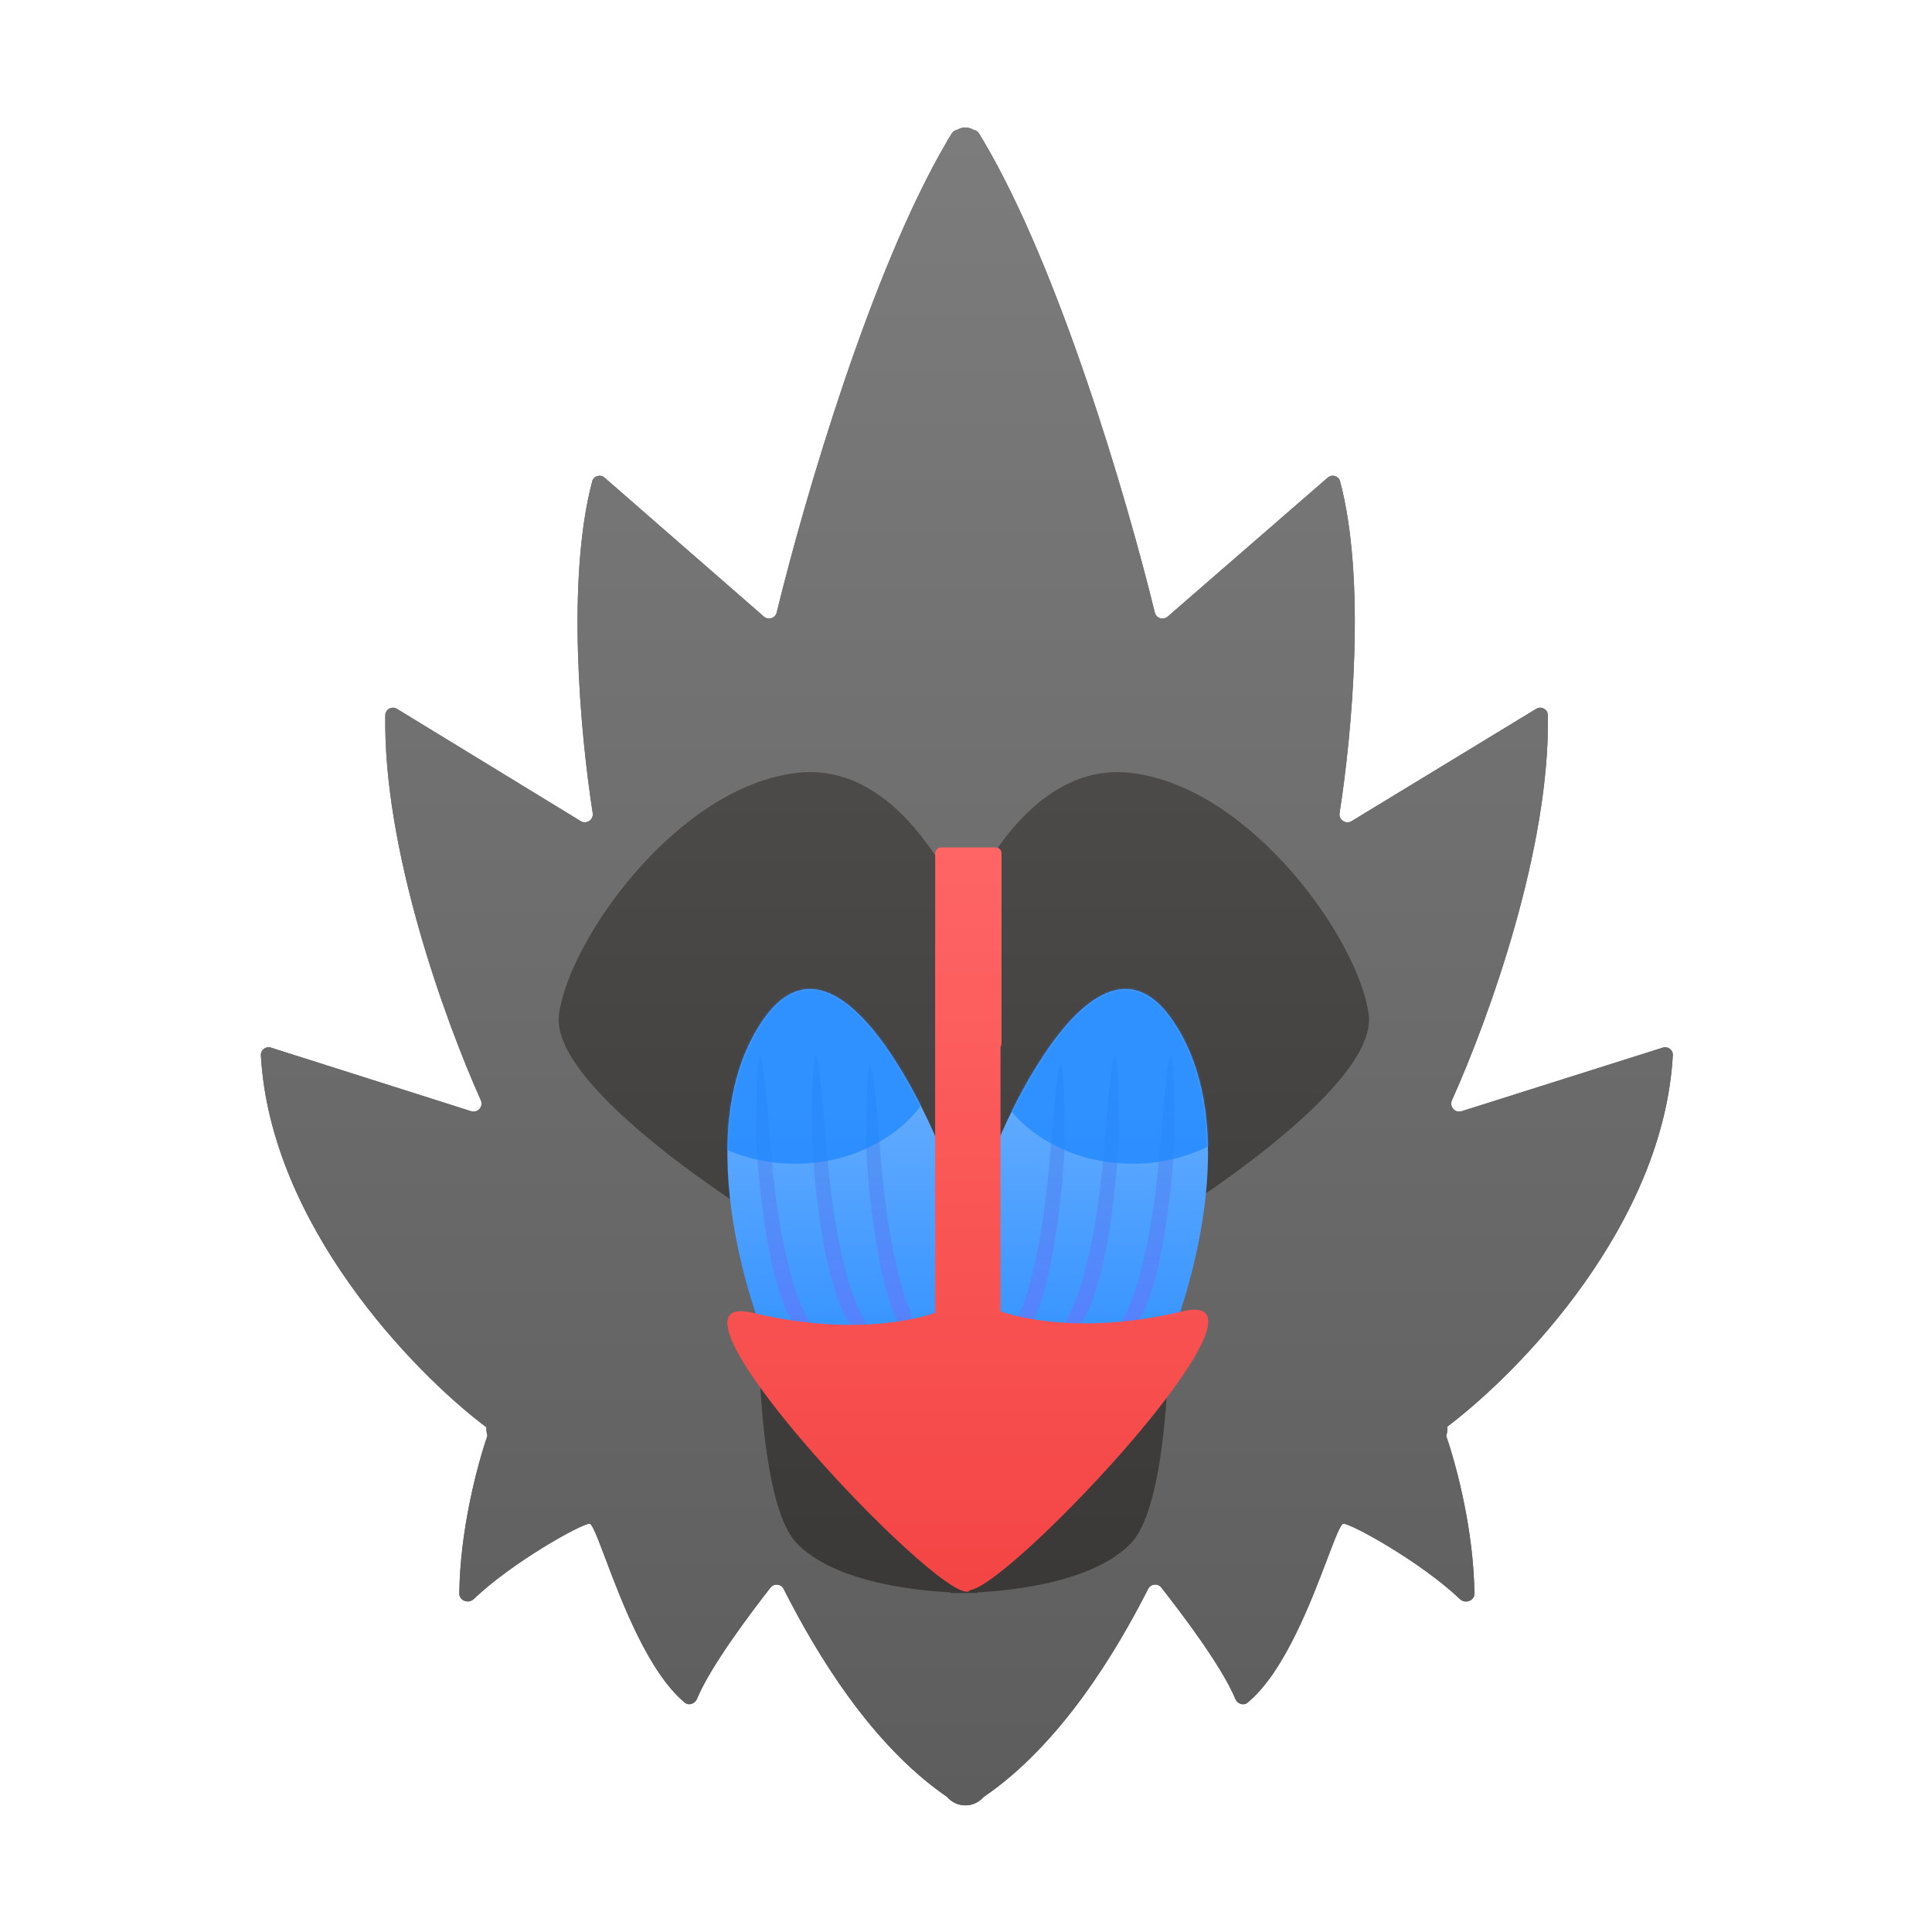 <svg width="985" height="985" viewBox="0 0 985 985" fill="none" xmlns="http://www.w3.org/2000/svg">
<path fill-rule="evenodd" clip-rule="evenodd" d="M588.771 312.299C574.341 253.445 540.123 137.274 501.43 71.846C501.151 71.326 500.855 70.829 500.544 70.358C500.072 69.571 499.599 68.791 499.126 68.019C498.435 66.892 497.42 66.318 496.377 66.202C495.064 65.424 493.647 65 492.169 65C490.654 65 489.204 65.445 487.864 66.26C486.854 66.4 485.878 66.975 485.209 68.071C484.834 68.686 484.459 69.305 484.085 69.929C483.553 70.686 483.06 71.516 482.615 72.41C444.228 137.931 410.314 253.583 395.983 312.276C395.269 315.201 391.71 316.327 389.441 314.348L308.242 243.542C306.068 241.646 302.676 242.599 301.935 245.388C288.712 295.16 295.763 373.383 302.184 414.53C302.715 417.934 299.004 420.432 296.064 418.636L202.406 361.42C199.817 359.838 196.492 361.601 196.44 364.634C195.282 432.234 226.083 518.324 245.15 560.971C246.577 564.164 243.555 567.599 240.222 566.54L138.119 534.116C135.506 533.286 132.854 535.277 133.006 538.013C137.779 624.08 210.475 699.471 247.963 727.692C247.975 727.701 247.987 727.71 248 727.719C247.985 727.965 247.978 728.213 247.978 728.462C247.978 729.689 248.157 730.874 248.492 731.991C242.992 748.062 234.536 780.578 234.168 812.418C234.125 816.093 238.853 817.786 241.512 815.249C261.401 796.278 296.476 776.84 300.541 776.84C301.965 776.84 304.692 784.071 308.668 794.614C316.934 816.532 330.598 852.762 349.172 868.083C351.272 869.815 354.353 868.584 355.386 866.066C362.147 849.581 382.876 822.126 392.832 809.418C394.64 807.11 398.217 807.495 399.539 810.111C415.824 842.357 443.916 889.427 482.772 916.066C485.026 918.739 488.399 920.437 492.169 920.437C495.895 920.437 499.235 918.777 501.488 916.157C540.66 889.523 568.972 842.356 585.37 810.072C586.694 807.466 590.257 807.084 592.066 809.379C602.074 822.077 622.979 849.592 629.776 866.091C630.81 868.602 633.88 869.831 635.982 868.112C654.683 852.808 668.44 816.548 676.76 794.617L676.761 794.616L676.761 794.615L676.761 794.614C680.761 784.071 683.504 776.84 684.937 776.84C689.03 776.84 724.378 796.316 744.375 815.304C747.036 817.831 751.747 816.137 751.706 812.469C751.345 780.699 742.878 748.247 737.341 732.123C737.701 730.967 737.896 729.737 737.896 728.462C737.896 728.094 737.879 727.729 737.848 727.369C775.62 698.899 848.095 623.75 852.866 538.007C853.019 535.272 850.371 533.281 847.759 534.107L745.163 566.549C741.828 567.604 738.81 564.164 740.243 560.973C759.392 518.323 790.329 432.221 789.161 364.618C789.109 361.588 785.79 359.826 783.201 361.4L689.076 418.657C686.134 420.447 682.43 417.946 682.963 414.545C689.413 373.395 696.499 295.142 683.209 245.365C682.467 242.583 679.083 241.63 676.909 243.517L595.306 314.374C593.036 316.344 589.487 315.218 588.771 312.299Z" fill="#636363"/>
<path fill-rule="evenodd" clip-rule="evenodd" d="M588.771 312.299C574.341 253.445 540.123 137.274 501.43 71.846C501.151 71.326 500.855 70.829 500.544 70.358C500.072 69.571 499.599 68.791 499.126 68.019C498.435 66.892 497.42 66.318 496.377 66.202C495.064 65.424 493.647 65 492.169 65C490.654 65 489.204 65.445 487.864 66.26C486.854 66.4 485.878 66.975 485.209 68.071C484.834 68.686 484.459 69.305 484.085 69.929C483.553 70.686 483.06 71.516 482.615 72.41C444.228 137.931 410.314 253.583 395.983 312.276C395.269 315.201 391.71 316.327 389.441 314.348L308.242 243.542C306.068 241.646 302.676 242.599 301.935 245.388C288.712 295.16 295.763 373.383 302.184 414.53C302.715 417.934 299.004 420.432 296.064 418.636L202.406 361.42C199.817 359.838 196.492 361.601 196.44 364.634C195.282 432.234 226.083 518.324 245.15 560.971C246.577 564.164 243.555 567.599 240.222 566.54L138.119 534.116C135.506 533.286 132.854 535.277 133.006 538.013C137.779 624.08 210.475 699.471 247.963 727.692C247.975 727.701 247.987 727.71 248 727.719C247.985 727.965 247.978 728.213 247.978 728.462C247.978 729.689 248.157 730.874 248.492 731.991C242.992 748.062 234.536 780.578 234.168 812.418C234.125 816.093 238.853 817.786 241.512 815.249C261.401 796.278 296.476 776.84 300.541 776.84C301.965 776.84 304.692 784.071 308.668 794.614C316.934 816.532 330.598 852.762 349.172 868.083C351.272 869.815 354.353 868.584 355.386 866.066C362.147 849.581 382.876 822.126 392.832 809.418C394.64 807.11 398.217 807.495 399.539 810.111C415.824 842.357 443.916 889.427 482.772 916.066C485.026 918.739 488.399 920.437 492.169 920.437C495.895 920.437 499.235 918.777 501.488 916.157C540.66 889.523 568.972 842.356 585.37 810.072C586.694 807.466 590.257 807.084 592.066 809.379C602.074 822.077 622.979 849.592 629.776 866.091C630.81 868.602 633.88 869.831 635.982 868.112C654.683 852.808 668.44 816.548 676.76 794.617L676.761 794.616L676.761 794.615L676.761 794.614C680.761 784.071 683.504 776.84 684.937 776.84C689.03 776.84 724.378 796.316 744.375 815.304C747.036 817.831 751.747 816.137 751.706 812.469C751.345 780.699 742.878 748.247 737.341 732.123C737.701 730.967 737.896 729.737 737.896 728.462C737.896 728.094 737.879 727.729 737.848 727.369C775.62 698.899 848.095 623.75 852.866 538.007C853.019 535.272 850.371 533.281 847.759 534.107L745.163 566.549C741.828 567.604 738.81 564.164 740.243 560.973C759.392 518.323 790.329 432.221 789.161 364.618C789.109 361.588 785.79 359.826 783.201 361.4L689.076 418.657C686.134 420.447 682.43 417.946 682.963 414.545C689.413 373.395 696.499 295.142 683.209 245.365C682.467 242.583 679.083 241.63 676.909 243.517L595.306 314.374C593.036 316.344 589.487 315.218 588.771 312.299Z" fill="url(#paint0_linear_0_1)"/>
<path d="M406.496 394.039C467.937 387.032 498.312 479.515 498.312 479.515V812.163C498.312 812.163 432.729 813.716 406.496 787.092C380.263 760.468 387.166 621.043 387.166 621.043C387.166 621.043 280.163 555.184 284.995 517.349C289.828 479.515 345.055 401.045 406.496 394.039Z" fill="#434140"/>
<path d="M406.496 394.039C467.937 387.032 498.312 479.515 498.312 479.515V812.163C498.312 812.163 432.729 813.716 406.496 787.092C380.263 760.468 387.166 621.043 387.166 621.043C387.166 621.043 280.163 555.184 284.995 517.349C289.828 479.515 345.055 401.045 406.496 394.039Z" fill="url(#paint1_linear_0_1)" fill-opacity="0.2"/>
<path d="M576.305 394.039C514.865 387.032 484.49 479.515 484.49 479.515V812.163C484.49 812.163 550.072 813.716 576.305 787.092C602.538 760.468 595.635 621.043 595.635 621.043C595.635 621.043 702.638 555.184 697.806 517.349C692.974 479.515 637.746 401.045 576.305 394.039Z" fill="#434140"/>
<path d="M576.305 394.039C514.865 387.032 484.49 479.515 484.49 479.515V812.163C484.49 812.163 550.072 813.716 576.305 787.092C602.538 760.468 595.635 621.043 595.635 621.043C595.635 621.043 702.638 555.184 697.806 517.349C692.974 479.515 637.746 401.045 576.305 394.039Z" fill="url(#paint2_linear_0_1)" fill-opacity="0.2"/>
<path d="M388.588 520.634C348.657 579.762 388.588 678.821 388.588 678.821L408.553 699.554L477.664 694.179V581.298C477.664 581.298 428.519 461.506 388.588 520.634Z" fill="url(#paint3_linear_0_1)"/>
<path d="M598.139 520.634C638.069 579.762 598.139 678.821 598.139 678.821L578.173 699.554L509.062 694.179V581.298C509.062 581.298 558.208 461.506 598.139 520.634Z" fill="url(#paint4_linear_0_1)"/>
<mask id="mask0_0_1" style="mask-type:alpha" maskUnits="userSpaceOnUse" x="370" y="504" width="246" height="196">
<path d="M388.588 520.634C348.657 579.762 388.588 678.821 388.588 678.821L408.553 699.554L477.664 694.179V581.298C477.664 581.298 428.519 461.506 388.588 520.634Z" fill="url(#paint5_linear_0_1)"/>
<path d="M598.139 520.634C638.069 579.762 598.139 678.821 598.139 678.821L578.173 699.554L509.062 694.179V581.298C509.062 581.298 558.208 461.506 598.139 520.634Z" fill="url(#paint6_linear_0_1)"/>
</mask>
<g mask="url(#mask0_0_1)">
<path fill-rule="evenodd" clip-rule="evenodd" d="M438.203 678.983C437.841 678.983 437.495 678.888 437.201 678.676C421.553 667.4 415.111 607.295 413.843 578.389C413.843 547.929 415.225 505.285 420.754 578.389C425.018 634.759 434.121 662.182 440.881 673.191C441.91 674.866 440.169 678.983 438.203 678.983ZM385.431 578.723C386.699 607.629 393.141 667.734 408.789 679.01C409.083 679.222 409.429 679.317 409.791 679.317C411.757 679.317 413.498 675.2 412.469 673.525C405.709 662.516 396.605 635.093 392.342 578.723C386.813 505.619 385.431 548.263 385.431 578.723ZM441.487 582.996C442.755 611.903 449.198 672.007 464.846 683.284C465.139 683.495 465.485 683.59 465.847 683.59C467.813 683.59 469.554 679.473 468.526 677.798C461.765 666.789 452.662 639.367 448.399 582.996C442.87 509.892 441.487 552.536 441.487 582.996ZM598.906 578.723C597.638 607.629 591.196 667.734 575.548 679.01C575.254 679.222 574.909 679.317 574.546 679.317C572.581 679.317 570.839 675.2 571.868 673.525C578.629 662.516 587.732 635.093 591.995 578.723C597.524 505.619 598.906 548.263 598.906 578.723ZM518.49 683.59C518.852 683.59 519.198 683.495 519.492 683.284C535.14 672.007 541.582 611.903 542.85 582.996C542.85 552.536 541.468 509.892 535.939 582.996C531.675 639.367 522.572 666.789 515.812 677.798C514.783 679.473 516.524 683.59 518.49 683.59ZM570.494 578.389C569.226 607.295 562.784 667.4 547.136 678.676C546.842 678.888 546.496 678.983 546.134 678.983C544.168 678.983 542.427 674.866 543.456 673.191C550.216 662.182 559.32 634.759 563.583 578.389C569.112 505.285 570.494 547.929 570.494 578.389Z" fill="url(#paint7_linear_0_1)" fill-opacity="0.68"/>
<g filter="url(#filter0_f_0_1)">
<path fill-rule="evenodd" clip-rule="evenodd" d="M577.405 593.313C535.419 593.313 501.383 564.777 501.383 529.577C501.383 494.377 535.419 465.842 577.405 465.842C619.391 465.842 653.427 494.377 653.427 529.577C653.427 564.777 619.391 593.313 577.405 593.313ZM405.396 593.313C447.382 593.313 481.418 564.777 481.418 529.577C481.418 494.377 447.382 465.842 405.396 465.842C363.411 465.842 329.375 494.377 329.375 529.577C329.375 564.777 363.411 593.313 405.396 593.313Z" fill="#1E87FF" fill-opacity="0.74"/>
</g>
</g>
<path fill-rule="evenodd" clip-rule="evenodd" d="M479.811 432.055C478.154 432.055 476.811 433.398 476.811 435.055V481.999L476.77 481.968V669.335C476.77 669.335 441.406 683.157 383.854 669.335C326.303 655.512 477.538 816.003 493.664 811.395C494.014 811.295 494.349 811.05 494.67 810.666C516.836 807.226 659.097 655.094 603.002 668.567C545.45 682.389 510.086 668.567 510.086 668.567V533.629C510.409 533.151 510.598 532.574 510.598 531.953V435.055C510.598 433.398 509.255 432.055 507.598 432.055H479.811Z" fill="#FF5050"/>
<path fill-rule="evenodd" clip-rule="evenodd" d="M479.811 432.055C478.154 432.055 476.811 433.398 476.811 435.055V481.999L476.77 481.968V669.335C476.77 669.335 441.406 683.157 383.854 669.335C326.303 655.512 477.538 816.003 493.664 811.395C494.014 811.295 494.349 811.05 494.67 810.666C516.836 807.226 659.097 655.094 603.002 668.567C545.45 682.389 510.086 668.567 510.086 668.567V533.629C510.409 533.151 510.598 532.574 510.598 531.953V435.055C510.598 433.398 509.255 432.055 507.598 432.055H479.811Z" fill="url(#paint8_linear_0_1)" fill-opacity="0.2"/>
<defs>
<filter id="filter0_f_0_1" x="272.875" y="409.342" width="437.052" height="240.471" filterUnits="userSpaceOnUse" color-interpolation-filters="sRGB">
<feFlood flood-opacity="0" result="BackgroundImageFix"/>
<feBlend mode="normal" in="SourceGraphic" in2="BackgroundImageFix" result="shape"/>
<feGaussianBlur stdDeviation="28.25" result="effect1_foregroundBlur_0_1"/>
</filter>
<linearGradient id="paint0_linear_0_1" x1="492.936" y1="65" x2="492.936" y2="920.437" gradientUnits="userSpaceOnUse">
<stop stop-color="#7C7C7C"/>
<stop offset="1" stop-color="#5D5D5D"/>
</linearGradient>
<linearGradient id="paint1_linear_0_1" x1="391.574" y1="393.66" x2="391.574" y2="812.18" gradientUnits="userSpaceOnUse">
<stop stop-color="#707070"/>
<stop offset="1" stop-color="#181818"/>
</linearGradient>
<linearGradient id="paint2_linear_0_1" x1="591.227" y1="393.66" x2="591.227" y2="812.18" gradientUnits="userSpaceOnUse">
<stop stop-color="#707070"/>
<stop offset="1" stop-color="#181818"/>
</linearGradient>
<linearGradient id="paint3_linear_0_1" x1="424.253" y1="504.237" x2="424.253" y2="699.554" gradientUnits="userSpaceOnUse">
<stop offset="0.29" stop-color="#62ABFF"/>
<stop offset="1" stop-color="#3091FF"/>
</linearGradient>
<linearGradient id="paint4_linear_0_1" x1="562.474" y1="504.237" x2="562.474" y2="699.554" gradientUnits="userSpaceOnUse">
<stop offset="0.29" stop-color="#62ABFF"/>
<stop offset="1" stop-color="#3091FF"/>
</linearGradient>
<linearGradient id="paint5_linear_0_1" x1="424.253" y1="504.237" x2="424.253" y2="699.554" gradientUnits="userSpaceOnUse">
<stop offset="0.29" stop-color="#62ABFF"/>
<stop offset="1" stop-color="#3091FF"/>
</linearGradient>
<linearGradient id="paint6_linear_0_1" x1="562.474" y1="504.237" x2="562.474" y2="699.554" gradientUnits="userSpaceOnUse">
<stop offset="0.29" stop-color="#62ABFF"/>
<stop offset="1" stop-color="#3091FF"/>
</linearGradient>
<linearGradient id="paint7_linear_0_1" x1="492.169" y1="538.024" x2="492.169" y2="683.59" gradientUnits="userSpaceOnUse">
<stop stop-color="#4098EA"/>
<stop offset="1" stop-color="#6575FF"/>
</linearGradient>
<linearGradient id="paint8_linear_0_1" x1="493.428" y1="432.055" x2="493.428" y2="811.493" gradientUnits="userSpaceOnUse">
<stop stop-color="#FFB9B9"/>
<stop offset="1" stop-color="#C91717"/>
</linearGradient>
</defs>
</svg>
